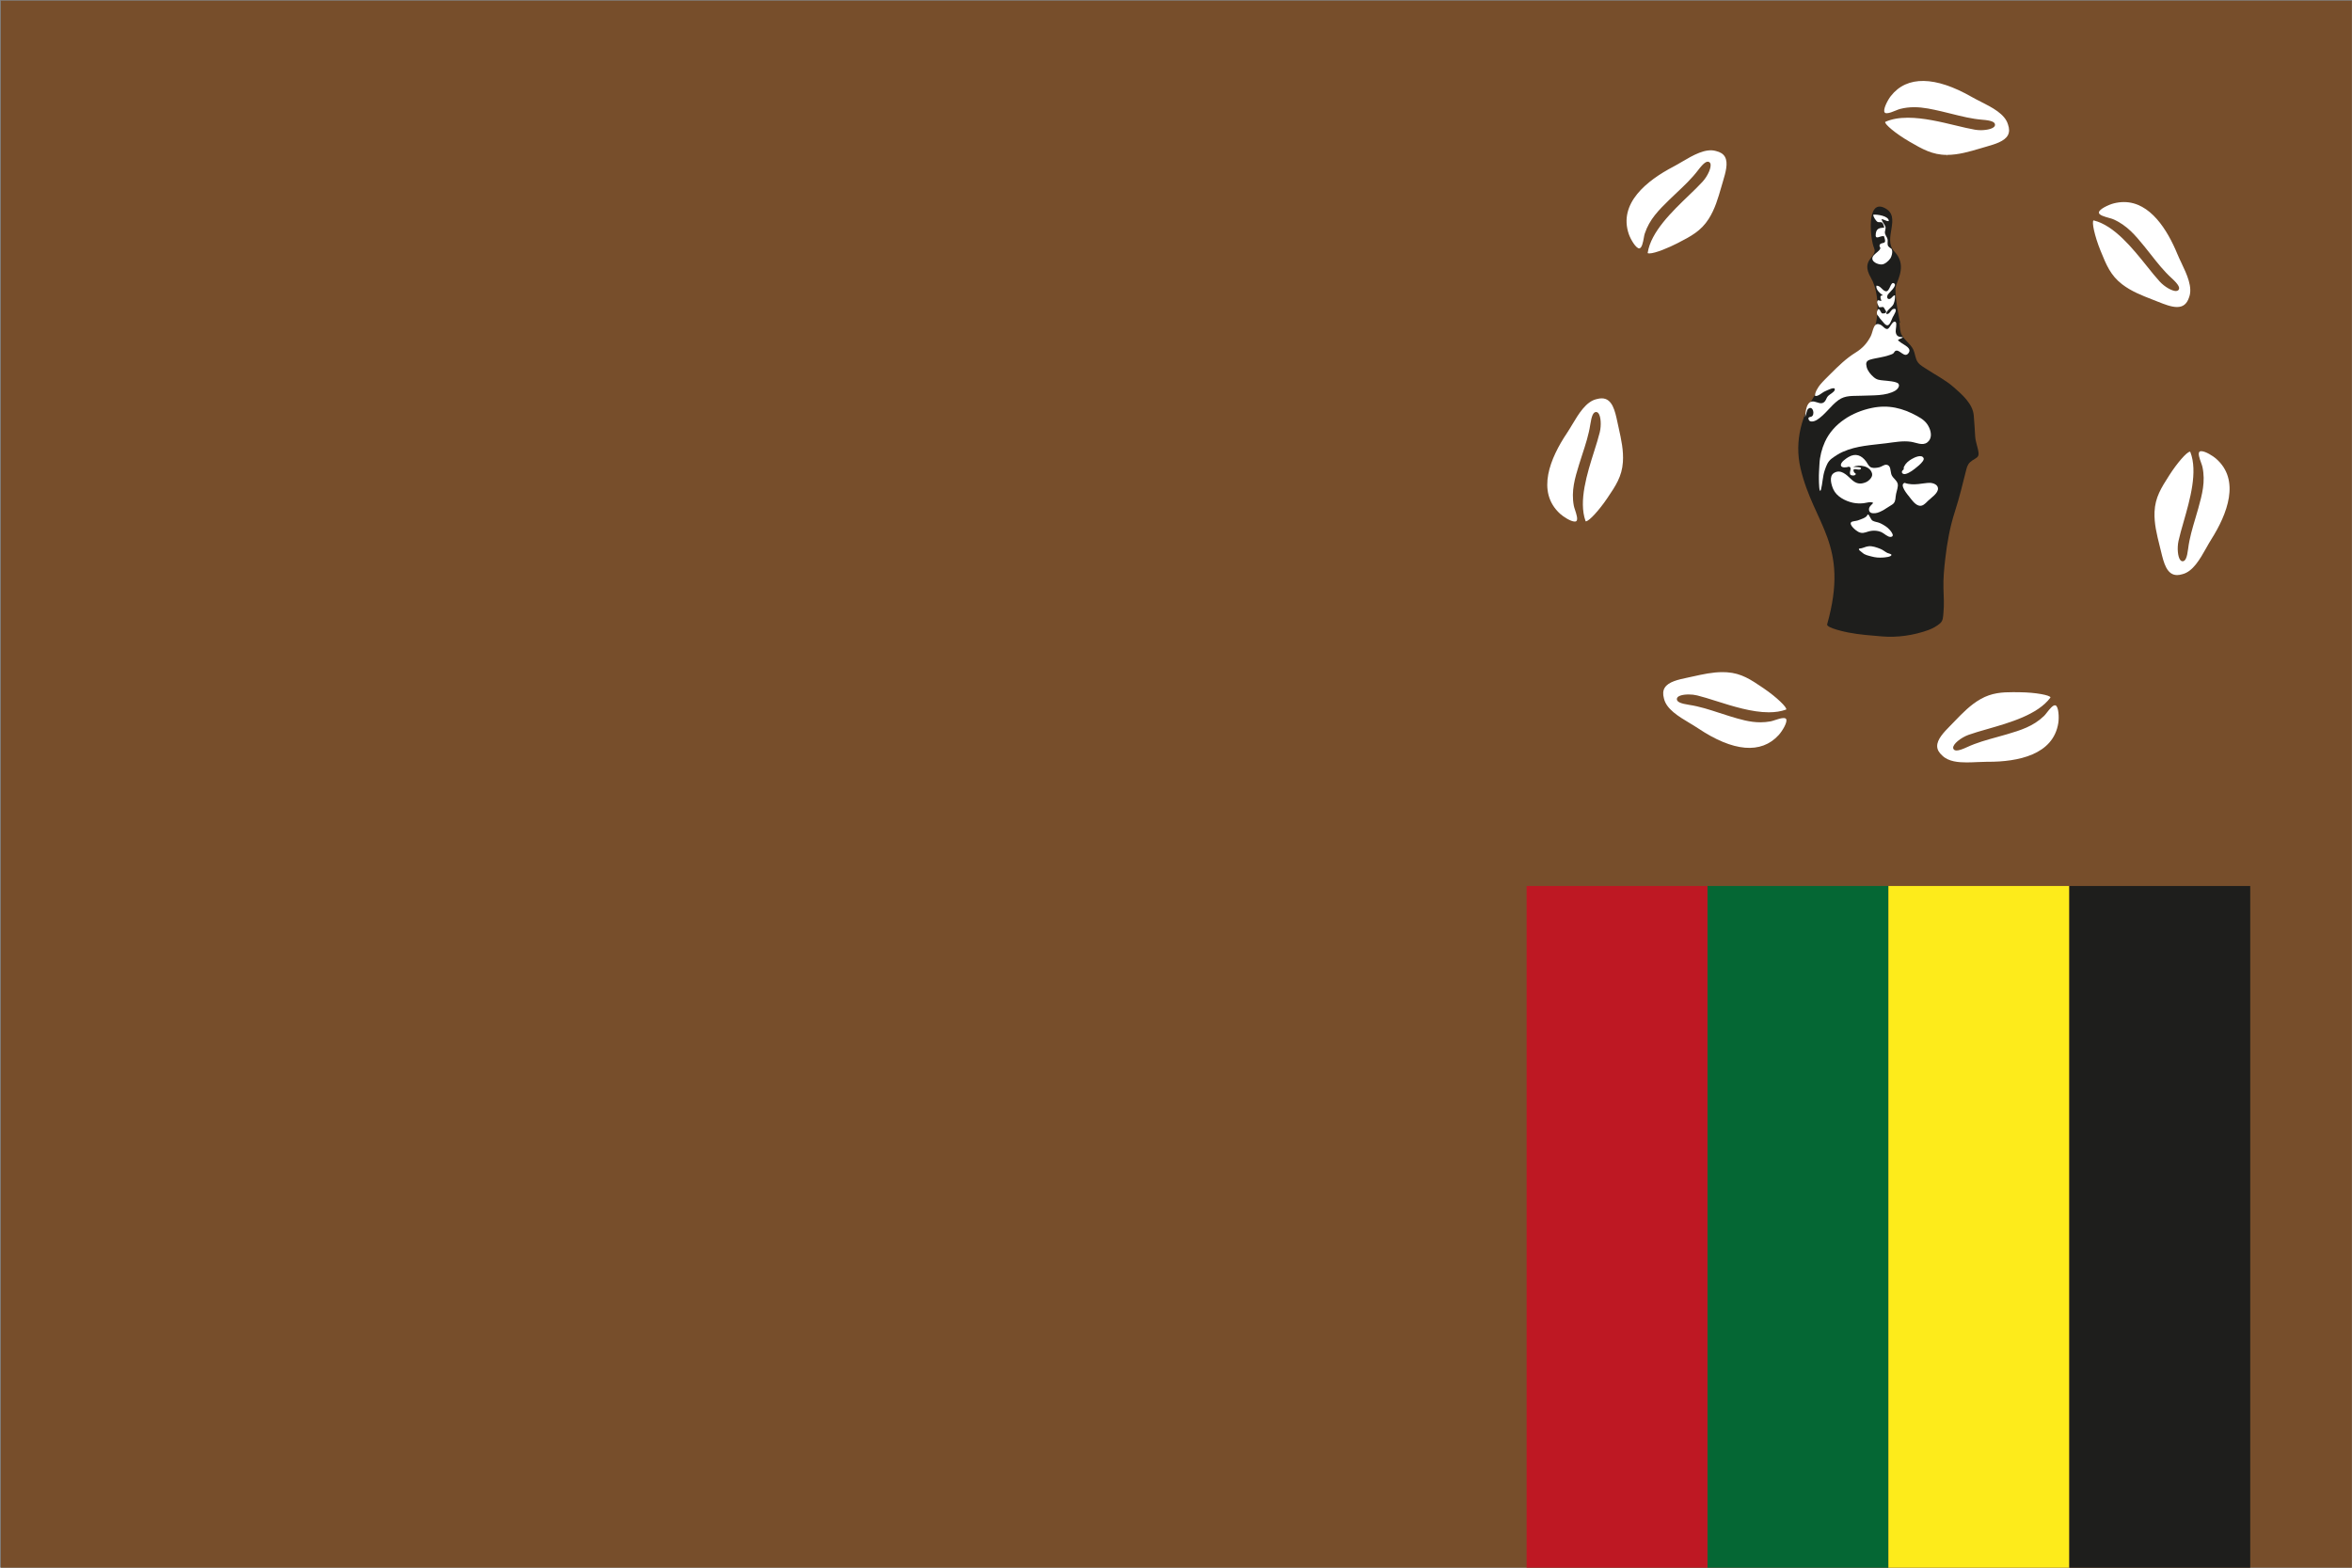 <?xml version="1.0" encoding="utf-8"?>
<!-- Generator: Adobe Illustrator 16.0.0, SVG Export Plug-In . SVG Version: 6.00 Build 0)  -->
<!DOCTYPE svg PUBLIC "-//W3C//DTD SVG 1.1//EN" "http://www.w3.org/Graphics/SVG/1.1/DTD/svg11.dtd">
<svg version="1.1" id="Layer_1" xmlns="http://www.w3.org/2000/svg" xmlns:xlink="http://www.w3.org/1999/xlink" x="0px" y="0px"
	 width="850.39px" height="566.93px" viewBox="0 0 850.39 566.93" enable-background="new 0 0 850.39 566.93" xml:space="preserve">
<rect x="0" y="0" width="850.39" height="566.93" fill="#808080" stroke="none"/>
<rect x="0.315" y="0.239" fill="#774E2B" width="850.014" height="566.69"/>
<g>
	<rect x="551.961" y="320.4" fill="#BE1823" width="65.409" height="246.529"/>
	<rect x="617.37" y="320.4" fill="#056734" width="65.409" height="246.529"/>
	<rect x="682.779" y="320.4" fill="#FDEB1B" width="65.409" height="246.529"/>
	<rect x="748.188" y="320.4" fill="#1E1E1C" width="65.408" height="246.529"/>
</g>
<g>
	<g>
		<path fill="#FFFFFF" d="M689.817,42.573c-3.206,0-5.845,0.475-8.065,1.452c-0.098,0.042-0.138,0.08-0.143,0.09
			c-0.255,0.757,3.718,4.167,8.72,7.066l0.253,0.148c4.334,2.514,8.075,4.686,13.276,4.686v0.629l0.073-0.629
			c4.211-0.016,8.096-1.167,12.205-2.386l2.037-0.596c3.115-0.896,6.647-1.91,7.822-4.188c0.546-1.058,0.548-2.32,0.008-3.86
			c-1.111-3.794-5.767-6.151-9.874-8.23c-1.135-0.574-2.204-1.116-3.177-1.673c-13.205-7.562-23.442-7.802-29.282-0.374
			c-1.206,1.532-3.01,5.059-2.224,5.99c0.052,0.061,0.207,0.246,0.729,0.246c0.907-0.001,2.209-0.537,3.253-0.968
			c0.6-0.247,1.115-0.46,1.523-0.564c1.688-0.436,3.373-0.646,5.152-0.646c3.318,0,6.618,0.759,9.807,1.492
			c1.238,0.284,2.479,0.596,3.728,0.909c3.587,0.9,7.294,1.831,11.075,2.13c3.272,0.258,4.652,0.816,4.611,1.866
			c-0.057,1.406-3.094,1.917-5.12,1.917c-0.739,0-1.462-0.06-2.147-0.177c-2.034-0.348-4.415-0.92-6.936-1.526
			C701.657,44.063,695.461,42.573,689.817,42.573z"/>
		<path fill="#FFFFFF" d="M756.939,79.711c-0.705,0.445,0.349,5.573,2.525,10.931l0.113,0.273c1.97,4.852,3.527,8.685,7.68,11.878
			c3.339,2.566,7.109,4.033,11.104,5.586l1.982,0.78c2.201,0.877,4.695,1.87,6.778,1.87c2.182,0,3.56-1.093,4.339-3.438
			c1.444-3.68-0.791-8.394-2.765-12.553c-0.545-1.148-1.059-2.233-1.486-3.271c-3.522-8.528-9.726-18.694-19.275-18.694
			c-1.182,0-2.41,0.157-3.644,0.466c-1.894,0.473-5.479,2.154-5.427,3.374c0.037,0.896,2.265,1.506,3.597,1.871
			c0.621,0.17,1.157,0.316,1.543,0.482c5.044,2.177,8.085,5.896,11.309,9.832c0.803,0.982,1.594,1.989,2.391,3.002
			c2.284,2.908,4.646,5.914,7.448,8.464c2.767,2.517,2.875,3.477,2.661,4.031c-0.076,0.195-0.334,0.651-1.105,0.651
			c-1.303,0-3.968-1.389-5.862-3.455c-1.396-1.521-2.926-3.432-4.547-5.454c-5.272-6.574-11.832-14.758-19.232-16.609
			C757.006,79.714,756.964,79.711,756.939,79.711z"/>
		<path fill="#FFFFFF" d="M791.857,163.337c-1.229,0-4.896,4.428-7.439,8.401l-0.157,0.246c-2.825,4.412-5.054,7.896-5.265,13.135
			c-0.167,4.204,0.813,8.129,1.85,12.284l0.511,2.078c0.959,3.977,2.042,8.483,5.783,8.483c0.583,0,1.227-0.106,1.917-0.315
			c3.835-0.944,6.393-5.491,8.65-9.502c0.624-1.109,1.213-2.156,1.812-3.105c5.727-9.062,10.66-21.491,1.648-29.237
			c-1.039-0.893-3.744-2.642-5.287-2.642c-0.263,0-0.464,0.054-0.602,0.159c-0.707,0.547,0.079,2.716,0.548,4.012
			c0.222,0.607,0.41,1.133,0.496,1.546c1.138,5.37-0.143,10.003-1.496,14.908c-0.339,1.227-0.705,2.456-1.073,3.693
			c-1.054,3.54-2.145,7.201-2.606,10.96c-0.391,3.175-0.985,4.529-1.988,4.529c-0.226,0-0.558-0.08-0.864-0.462
			c-0.892-1.105-1.189-4.318-0.637-6.875c0.438-2.019,1.113-4.374,1.831-6.866c2.321-8.1,5.213-18.178,2.454-25.286
			C791.903,163.382,791.867,163.343,791.857,163.337L791.857,163.337z"/>
		<path fill="#FFFFFF" d="M727.873,250.313c-3.894,0-7.727,0.191-11.79,2.509c-3.655,2.086-6.469,4.998-9.446,8.081l-1.481,1.525
			c-2.272,2.312-4.847,4.936-4.749,7.496c0.047,1.189,0.666,2.29,1.896,3.364c2.211,2.149,5.845,2.423,8.766,2.423
			c1.295,0,2.609-0.061,3.88-0.119c1.198-0.055,2.36-0.108,3.432-0.108l0.528,0.002c10.56,0,23.521-2.444,25.303-14.091
			c0.295-1.928,0.13-5.884-1.015-6.309c-0.86-0.316-2.227,1.458-3.113,2.588c-0.397,0.51-0.744,0.949-1.046,1.241
			c-3.956,3.812-8.562,5.18-13.439,6.629c-1.213,0.36-2.444,0.699-3.683,1.041c-3.566,0.982-7.257,1.999-10.696,3.6
			c-1.732,0.808-3.01,1.217-3.796,1.217c-1.002,0-1.194-0.651-1.229-0.851c-0.25-1.426,2.848-3.838,5.558-4.812
			c1.943-0.698,4.299-1.372,6.793-2.086c8.1-2.318,18.18-5.205,22.747-11.312c0.063-0.085,0.078-0.137,0.078-0.148
			c-0.149-0.783-5.286-1.796-11.067-1.859l-0.29-0.004C729.286,250.321,728.573,250.313,727.873,250.313z"/>
		<path fill="#FFFFFF" d="M622.8,243.064c-3.629,0-7.08,0.765-10.736,1.574l-2.081,0.453c-3.169,0.676-6.761,1.44-8.093,3.63
			c-0.618,1.016-0.71,2.274-0.277,3.848c0.843,3.862,5.316,6.539,9.268,8.901c1.09,0.653,2.122,1.271,3.056,1.896
			c12.667,8.484,22.831,9.435,29.184,2.428c1.312-1.442,3.358-4.833,2.639-5.819c-0.054-0.074-0.221-0.303-0.892-0.303
			c-0.899,0-2.14,0.412-3.137,0.743c-0.612,0.203-1.141,0.379-1.556,0.455c-1.23,0.227-2.438,0.337-3.683,0.337
			c-3.874,0-7.422-1.083-11.181-2.229c-1.209-0.368-2.42-0.766-3.639-1.164c-3.518-1.151-7.156-2.343-10.91-2.907
			c-3.211-0.482-4.55-1.126-4.472-2.153c0.113-1.542,3.582-1.62,4.277-1.62c1.059,0,2.128,0.125,3.093,0.36
			c2.005,0.491,4.342,1.229,6.812,2.012c6.057,1.914,12.923,4.085,19.064,4.085c2.312,0,4.381-0.321,6.149-0.955
			c0.102-0.036,0.143-0.071,0.147-0.08c0.31-0.737-3.415-4.418-8.2-7.662l-0.233-0.158c-4.339-2.944-7.766-5.27-12.996-5.618
			C623.866,243.081,623.333,243.064,622.8,243.064z"/>
		<path fill="#FFFFFF" d="M579.116,144.055c-0.546,0-1.147,0.09-1.791,0.266c-3.86,0.843-6.538,5.318-8.901,9.268
			c-0.65,1.092-1.27,2.123-1.894,3.057c-5.966,8.907-11.23,21.2-2.428,29.184c1.101,0.998,3.801,2.781,5.263,2.781
			c0.238,0,0.425-0.048,0.555-0.144c0.725-0.527-0.005-2.718-0.439-4.026c-0.204-0.613-0.378-1.142-0.454-1.557
			c-0.995-5.399,0.407-9.996,1.894-14.863c0.369-1.213,0.767-2.429,1.167-3.651c1.15-3.515,2.339-7.149,2.904-10.898
			c0.472-3.138,1.093-4.476,2.081-4.476c0.229,0,0.562,0.081,0.864,0.467c0.875,1.114,1.094,4.343,0.467,6.907
			c-0.491,2.007-1.23,4.342-2.012,6.814c-2.541,8.034-5.7,18.033-3.13,25.214c0.036,0.1,0.071,0.141,0.081,0.146l0,0
			c1.255,0,5.031-4.322,7.66-8.201l0.162-0.238c2.943-4.336,5.267-7.762,5.613-12.991c0.283-4.2-0.592-8.15-1.519-12.333
			l-0.454-2.085C583.943,148.645,582.968,144.055,579.116,144.055z"/>
		<path fill="#FFFFFF" d="M617.471,58.474c0.403,0,0.744,0.226,0.912,0.605c0.545,1.229-0.816,4.448-2.796,6.624
			c-1.391,1.527-3.157,3.226-5.027,5.023c-6.072,5.84-13.63,13.108-14.809,20.644c-0.015,0.104-0.005,0.157,0,0.167
			c0.002,0,0.11,0.109,0.579,0.109c2.189-0.001,7.341-2.236,10.075-3.646l0.256-0.132c4.655-2.4,8.336-4.297,11.144-8.723
			c2.258-3.558,3.381-7.451,4.567-11.573l0.595-2.031c0.924-3.106,1.973-6.629,0.688-8.847c-0.597-1.03-1.66-1.712-3.25-2.086
			c-3.741-1.089-8.307,1.556-12.249,3.882c-1.096,0.646-2.131,1.256-3.125,1.776c-9.501,4.968-20.003,13.244-16.095,24.466
			c0.629,1.8,2.535,5.105,3.771,5.105c0.968-0.123,1.375-2.396,1.619-3.754c0.112-0.634,0.211-1.183,0.344-1.583
			c1.712-5.219,5.142-8.583,8.772-12.146c0.904-0.888,1.836-1.766,2.771-2.648c2.692-2.537,5.474-5.159,7.764-8.183
			C616.023,58.82,616.918,58.474,617.471,58.474z"/>
	</g>
</g>
<g>
	<path fill-rule="evenodd" clip-rule="evenodd" fill="#1E1E1C" d="M660.627,225.777c-0.368,1.302,6.714,2.779,7.699,2.969
		c4.02,0.772,8.062,1.062,12.128,1.403c5.594,0.47,11.509-0.388,16.808-2.321c1.454-0.53,2.98-1.365,4.169-2.38
		c1.182-1.01,1.101-2.461,1.246-3.941c0.28-2.879,0.091-5.838,0-8.725c-0.112-3.526,0.24-7.115,0.639-10.616
		c0.666-5.828,1.692-11.562,3.479-17.114c1.621-5.038,2.871-10.145,4.145-15.271c0.392-1.571,0.853-2.355,2.172-3.269
		c1.145-0.793,2.426-1.066,2.259-2.663c-0.216-2.057-1.111-3.973-1.229-6.088c-0.136-2.496-0.312-5.029-0.512-7.521
		c-0.339-4.248-4.29-7.621-7.265-10.232c-2.986-2.623-6.796-4.549-10.103-6.728c-1.479-0.975-2.793-1.629-3.43-3.401
		c-0.393-1.093-0.552-2.262-1.021-3.347c-1.009-2.329-3.95-3.931-4.607-6.347c-0.322-1.185-0.247-2.539-0.553-3.68
		c0.107,0.151,0.262,0.255,0.373,0.403c0,0-2.369-10.817-1.506-13.573c0.864-2.757,3.844-7.738-0.6-12.379
		c-4.443-4.642,2.96-12.623-3.606-15.794c-6.567-3.172-5.159,11.136-3.715,14.572c1.446,3.436-5.204,3.846-1.112,10.803
		c4.093,6.958,3.154,23.225-5.154,27.447c-7.894,4.012-25.132,20.963-20.323,41.42C655.816,189.863,668.81,196.719,660.627,225.777z
		"/>
	<path fill-rule="evenodd" clip-rule="evenodd" fill="#FFFFFF" d="M658.361,177.175c-0.659,1.502-0.69-2.767-0.72-3.937
		c-0.044-1.743,0.12-3.729,0.205-5.479c0.128-2.643,0.862-5.533,1.969-7.955c3.062-6.705,9.86-10.808,16.963-12.279
		c6.048-1.253,11.185,0.063,16.371,2.919c1.987,1.093,3.412,2.116,4.375,4.221c0.815,1.786,1.019,4.013-0.691,5.32
		c-1.716,1.312-4.016,0.048-5.91-0.227c-2.939-0.429-5.99,0.167-8.921,0.536c-5.373,0.678-10.674,0.872-15.686,3.089
		c-1.444,0.64-2.818,1.529-4.064,2.462c-1.385,1.036-1.923,2.546-2.486,4.189C658.961,172.381,658.998,174.822,658.361,177.175"/>
	<path fill-rule="evenodd" clip-rule="evenodd" fill="#FFFFFF" d="M668.388,168.785c-0.644,0.247-2.511,0.529-2.767-0.404
		c-0.324-1.179,1.919-2.621,2.692-3.082c2.597-1.544,4.743-0.668,6.42,1.619c0.611,0.835,0.945,1.852,1.943,2.168
		c0.843,0.268,2.027,0.091,2.864-0.121c0.818-0.208,1.628-0.95,2.456-0.897c1.703,0.112,1.465,2.203,1.818,3.406
		c0.465,1.589,2.538,2.356,2.381,4.187c-0.113,1.329-0.69,2.611-0.8,3.95c-0.102,1.24-0.23,2.245-1.348,2.913
		c-1.655,0.99-4.107,2.889-6.041,3.064c-1.02,0.093-2.141-0.011-2.253-1.226c-0.104-1.143,0.932-1.743,1.528-2.478
		c-0.857-0.627-2.535,0.005-3.498,0.1c-1.293,0.126-2.582,0.097-3.857-0.18c-2.688-0.582-5.88-2.21-7.064-4.835
		c-0.728-1.609-1.646-4.745,0.205-5.911c2.459-1.55,4.619,0.695,6.24,2.233c1.692,1.605,3.184,2.002,5.321,1.101
		c1.042-0.441,2.518-1.824,2.256-3.05c-0.617-2.906-4.733-3.506-6.853-2.479c0.43,0.033,3.661-0.122,2.653,0.818
		c-0.647,0.607-3.184-0.939-2.381,0.973c0.254,0.601,1.094,0.512,0.436,1.126c-0.295,0.273-1.26,0.195-1.558,0.002
		C668.151,171.113,670.033,168.863,668.388,168.785"/>
	<path fill-rule="evenodd" clip-rule="evenodd" fill="#FFFFFF" d="M688.238,169.807c0.324-0.821-0.189-0.273,0.226-1.118
		c0.617-1.257,1.592-2.003,2.744-2.689c0.853-0.507,3.628-1.901,4.302-0.286c0.489,1.171-3.42,4.006-4.307,4.614
		c-0.606,0.416-1.577,0.966-2.327,1.098C687.771,171.616,687.076,170.625,688.238,169.807"/>
	<path fill-rule="evenodd" clip-rule="evenodd" fill="#FFFFFF" d="M688.648,174.617c3.211,1.215,6.894-0.05,9.131,0
		c1.116,0.026,2.803,0.579,2.922,1.938c0.161,1.81-2.548,3.489-3.663,4.611c-0.98,0.986-1.953,2.059-3.301,1.661
		c-1.389-0.41-2.479-1.994-3.35-3.096C689.757,178.933,686.561,175.248,688.648,174.617"/>
	<path fill-rule="evenodd" clip-rule="evenodd" fill="#FFFFFF" d="M675.141,186.281c-0.26,0.931-2.646,1.63-3.485,1.943
		c-0.522,0.196-2.01,0.245-2.354,0.636c-0.828,0.941,1.746,3.05,2.564,3.463c1.405,0.709,2.184,0.342,3.577-0.087
		c1.577-0.486,3.292-0.44,4.813,0.21c0.879,0.375,2.261,1.782,3.274,1.719c2.08-0.131-0.37-2.741-1.018-3.284
		c-0.791-0.664-1.924-1.334-2.867-1.745c-0.862-0.376-1.859-0.385-2.668-0.888c-0.506-0.316-1.219-2.185-1.53-2.182
		C675.23,186.067,675.286,186.12,675.141,186.281"/>
	<path fill-rule="evenodd" clip-rule="evenodd" fill="#FFFFFF" d="M672.377,198.354c1.134-0.024,2.128-0.739,3.276-0.82
		c1.482-0.104,2.841,0.428,4.197,0.946c0.943,0.36,1.683,1.062,2.562,1.494c0.261,0.127,1.381,0.357,1.439,0.627
		c0.182,0.825-2.68,0.999-3.007,1.021c-1.539,0.112-2.773,0.009-4.277-0.406c-1.121-0.31-2.319-0.516-3.196-1.333
		C672.977,199.516,671.46,198.603,672.377,198.354"/>
	<path fill-rule="evenodd" clip-rule="evenodd" fill="#FFFFFF" d="M653.465,148.22c1.529-2.021,2.83,0.844,1.851,2.153
		c-0.507,0.676-1.798,0.138-1.393,1.32c0.427,1.242,2.205,0.649,2.949,0.187c3.013-1.876,4.966-5.073,7.8-7.161
		c2.564-1.892,5.418-1.458,8.444-1.613c3.877-0.196,8.786,0.176,12.198-1.869c0.671-0.402,1.706-1.582,1.108-2.437
		c-0.624-0.887-4.316-1.091-5.297-1.198c-1.565-0.172-2.477-0.171-3.686-1.231c-1.076-0.944-2.179-2.218-2.54-3.683
		c-0.338-1.37-0.148-2.175,1.182-2.602c1.143-0.364,2.386-0.558,3.579-0.795c1.175-0.234,2.376-0.482,3.504-0.893
		c0.43-0.157,0.95-0.29,1.33-0.566c0.303-0.219,0.5-0.757,0.792-0.92c1.527-0.853,3.354,3.007,4.862,0.621
		c1.302-2.061-3.066-3.192-3.926-4.587c0.52-0.406,1.422-0.531,1.845-1.006c-1.557-0.033-2.487-0.333-2.657-1.986
		c-0.074-0.727,0.509-2.981,0.014-3.455c-1.021-0.978-2.088,2.167-2.894,2.438c-0.857,0.287-1.681-0.951-2.332-1.336
		c-2.892-1.702-2.878,2.185-3.812,3.987c-1.306,2.525-2.987,4.375-5.446,5.892c-3.45,2.128-6.204,4.84-9.14,7.771
		c-1.252,1.251-2.585,2.537-3.7,3.863c-0.692,0.822-2.056,2.959-1.829,4.077c1.236,0.204,2.508-1.272,3.668-1.724
		c0.604-0.234,3.728-1.959,3.443-0.492c-0.162,0.833-1.866,1.634-2.422,2.23c-0.533,0.574-0.666,1.291-1.094,1.848
		c-0.791,1.029-1.762,0.847-2.793,0.484c-1.452-0.512-2.656-0.664-3.506,0.921c-0.571,1.061-0.874,3.169-0.895,4.422"/>
	<path fill-rule="evenodd" clip-rule="evenodd" fill="#FFFFFF" d="M678.723,113.84c0.566,0.561,0.855,1.256,1.44,1.841
		c0.512,0.511,0.907,1.148,1.45,1.609c1.499,1.277,2.1-1.302,2.709-2.552c0.298-0.612,2.107-3.231,0.432-3.052
		c-1.206,0.129-1.37,2.158-2.741,1.831c-0.17-1.109,2.166-2.443,2.624-3.571c0.417-1.026,0.572-2.046,0.517-3.15
		c-0.835,0.036-1.169,1.156-1.922,1.313c-0.851,0.178-1.047-0.593-0.798-1.329c0.26-0.766,3.818-3.479,2.352-4.328
		c-1.315-0.762-1.448,3.206-2.995,2.87c-1.311-0.286-1.836-2.081-3.359-2.006c-0.251,1.501,1.338,2.747,2.407,3.546
		c-1.504-0.185-0.797,1.148-0.597,1.948c-0.753,0.082-1.302-0.736-1.519,0.323c-0.103,0.509,0.452,1.455,0.632,1.926
		c1.329,0.252,1.444-0.652,2.154,0.837c0.228,0.478,0.695,0.705,0.289,1.207c-0.169,0.207-1.103,0.331-1.338,0.209
		c-0.499-0.258-1.01-2.436-1.634-1.109C678.463,112.974,678.615,113.402,678.723,113.84"/>
	<path fill-rule="evenodd" clip-rule="evenodd" fill="#FFFFFF" d="M683.431,89.692c1.282,0.372,0.599,2.997,0.003,3.816
		c-0.659,0.907-1.881,2.013-2.996,2.119c-1.373,0.13-4.125-0.993-3.331-2.758c0.385-0.855,1.71-1.646,2.334-2.358
		c0.992-1.133-0.157-1.075,0.18-1.943c0.314-0.814,1.478-0.49,1.847-1.02c0.352-0.5-0.187-1.669-0.306-2.136
		c-1.34-0.303-3.337,1.712-2.949-0.962c0.286-1.973,1.468-2.008,3.059-2.141c-0.123-0.485-0.323-1.396-0.702-1.729
		c-0.536-0.471-1.076-0.079-1.642-0.301c-0.569-0.223-1.729-1.956-1.62-2.646c1.285-0.159,5.688,0.432,5.597,2.322
		c-0.967,0.12-1.751-0.72-2.635-0.68c0.275,0.889,0.921,1.629,1.322,2.457c0.516,1.062-0.346,1.727-0.006,2.845
		c0.322,1.054,0.99,1.35,0.924,2.658C682.445,88.526,682.356,88.895,683.431,89.692"/>
</g>
</svg>

